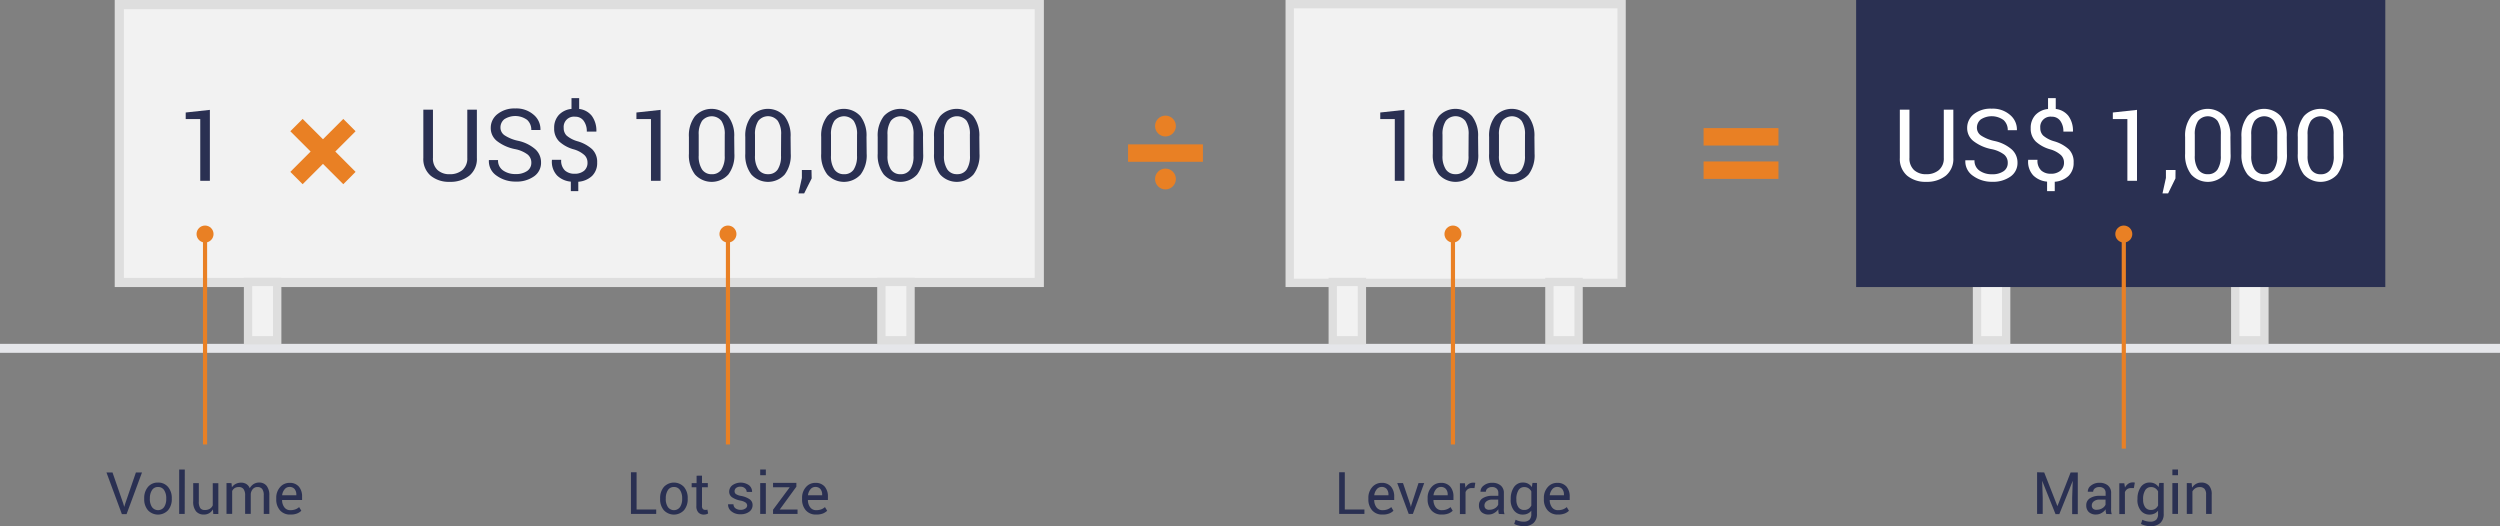 <svg id="Layer_1" data-name="Layer 1" xmlns="http://www.w3.org/2000/svg" viewBox="0 0 600 126.33">
    <rect x="0" y="0" width="600" height="126.33" fill="#808080" stroke="none"/>
    <defs>
        <style>
        .cls-1,
        .cls-7 {
            fill: none;
            stroke-miterlimit: 10;
        }
        
        .cls-1 {
            stroke: #e5e6ea;
            stroke-width: 2.15px;
        }
        
        .cls-2 {
            fill: #2a3052;
        }
        
        .cls-3 {
            fill: #f2f2f2;
        }
        
        .cls-4 {
            fill: #dedede;
        }
        
        .cls-5 {
            fill: #e98024;
        }
        
        .cls-6 {
            fill: #fff;
        }
        
        .cls-7 {
            stroke: #e98024;
        }
        </style>
    </defs>
    <title>l2_ai</title>
    <line class="cls-1" y1="83.6" x2="600" y2="83.6" />
    <path class="cls-2" d="M152.78,122.28h4.71v1.06h-6.06v-10h1.35Z" />
    <path class="cls-2" d="M158.43,119.58a4.07,4.07,0,0,1,.89-2.7,3.29,3.29,0,0,1,4.84,0,4.06,4.06,0,0,1,.89,2.71v.15a4.06,4.06,0,0,1-.89,2.71,3.31,3.31,0,0,1-4.84,0,4,4,0,0,1-.89-2.7Zm1.35.15a3.5,3.5,0,0,0,.5,1.94,1.79,1.79,0,0,0,2.94,0,3.49,3.49,0,0,0,.5-1.94v-.15a3.47,3.47,0,0,0-.5-1.93,1.65,1.65,0,0,0-1.47-.77,1.63,1.63,0,0,0-1.46.77,3.51,3.51,0,0,0-.5,1.93Z" />
    <path class="cls-2" d="M168.48,114.16v1.78h1.4v1h-1.4v4.49a1,1,0,0,0,.21.73.78.78,0,0,0,.57.21l.26,0,.25-.07.18.92a1.18,1.18,0,0,1-.44.2,2.21,2.21,0,0,1-.58.08,1.74,1.74,0,0,1-1.31-.5,2.15,2.15,0,0,1-.49-1.56v-4.49H166v-1h1.18v-1.78Z" />
    <path class="cls-2" d="M179.32,121.37a.92.92,0,0,0-.34-.73,3.17,3.17,0,0,0-1.28-.5,5.4,5.4,0,0,1-2-.79A1.61,1.61,0,0,1,175,118a1.93,1.93,0,0,1,.77-1.54,3.48,3.48,0,0,1,4,0,2,2,0,0,1,.73,1.61v0h-1.29a1.18,1.18,0,0,0-.41-.87,1.5,1.5,0,0,0-1.08-.39,1.55,1.55,0,0,0-1.07.31,1,1,0,0,0-.35.76.85.85,0,0,0,.31.69,3.18,3.18,0,0,0,1.25.45,5.38,5.38,0,0,1,2.08.82,1.65,1.65,0,0,1,.68,1.38,1.91,1.91,0,0,1-.8,1.59,3.33,3.33,0,0,1-2.08.61,3.25,3.25,0,0,1-2.23-.72,2,2,0,0,1-.77-1.67v0h1.29a1.24,1.24,0,0,0,.53,1,2.06,2.06,0,0,0,1.17.33,1.9,1.9,0,0,0,1.12-.29A.89.89,0,0,0,179.32,121.37Z" />
    <path class="cls-2" d="M183.8,114.05h-1.35v-1.37h1.35Zm0,9.29h-1.35v-7.4h1.35Z" />
    <path class="cls-2" d="M187.14,122.28h4.27v1.06h-5.88v-1l4-5.39h-4v-1.06h5.6v.91Z" />
    <path class="cls-2" d="M195.87,123.49a3.12,3.12,0,0,1-2.46-1,3.87,3.87,0,0,1-.91-2.67v-.3a3.8,3.8,0,0,1,.94-2.63,2.9,2.9,0,0,1,2.23-1,2.8,2.8,0,0,1,2.26.9,3.6,3.6,0,0,1,.77,2.41V120h-4.8l0,0a2.9,2.9,0,0,0,.54,1.75,1.72,1.72,0,0,0,1.46.69,3.36,3.36,0,0,0,1.2-.2,2.74,2.74,0,0,0,.89-.54l.53.88a3.12,3.12,0,0,1-1,.65A4.2,4.2,0,0,1,195.87,123.49Zm-.21-6.62a1.46,1.46,0,0,0-1.16.57,2.68,2.68,0,0,0-.59,1.43v0h3.41v-.18a2.05,2.05,0,0,0-.42-1.32A1.51,1.51,0,0,0,195.66,116.87Z" />
    <path class="cls-2" d="M322.75,122.28h4.71v1.06H321.4v-10h1.35Z" />
    <path class="cls-2" d="M331.78,123.49a3.12,3.12,0,0,1-2.46-1,3.87,3.87,0,0,1-.91-2.67v-.3a3.8,3.8,0,0,1,.94-2.63,2.9,2.9,0,0,1,2.23-1,2.8,2.8,0,0,1,2.26.9,3.6,3.6,0,0,1,.77,2.41V120h-4.8l0,0a2.9,2.9,0,0,0,.54,1.75,1.72,1.72,0,0,0,1.46.69,3.36,3.36,0,0,0,1.2-.2,2.74,2.74,0,0,0,.89-.54l.53.88a3.12,3.12,0,0,1-1,.65A4.2,4.2,0,0,1,331.78,123.49Zm-.21-6.62a1.46,1.46,0,0,0-1.16.57,2.68,2.68,0,0,0-.59,1.43v0h3.41v-.18a2.05,2.05,0,0,0-.42-1.32A1.51,1.51,0,0,0,331.57,116.87Z" />
    <path class="cls-2" d="M338.49,121.16l.12.52h0l.13-.52,1.7-5.22h1.37l-2.72,7.4h-1l-2.75-7.4h1.38Z" />
    <path class="cls-2" d="M346,123.49a3.12,3.12,0,0,1-2.46-1,3.87,3.87,0,0,1-.91-2.67v-.3a3.8,3.8,0,0,1,.94-2.63,2.9,2.9,0,0,1,2.23-1,2.8,2.8,0,0,1,2.26.9,3.6,3.6,0,0,1,.77,2.41V120h-4.8l0,0a2.9,2.9,0,0,0,.54,1.75,1.72,1.72,0,0,0,1.46.69,3.36,3.36,0,0,0,1.2-.2,2.74,2.74,0,0,0,.89-.54l.53.88a3.12,3.12,0,0,1-1,.65A4.2,4.2,0,0,1,346,123.49Zm-.21-6.62a1.46,1.46,0,0,0-1.16.57,2.68,2.68,0,0,0-.59,1.43v0h3.41v-.18a2.05,2.05,0,0,0-.42-1.32A1.51,1.51,0,0,0,345.84,116.87Z" />
    <path class="cls-2" d="M353.88,117.14l-.69,0a1.54,1.54,0,0,0-.9.25,1.62,1.62,0,0,0-.56.71v5.28h-1.35v-7.4h1.2l.13,1.08a2.56,2.56,0,0,1,.78-.9,1.82,1.82,0,0,1,1.06-.32l.29,0,.23.05Z" />
    <path class="cls-2" d="M359.72,123.34q-.07-.33-.11-.59a4.3,4.3,0,0,1,0-.52,3.16,3.16,0,0,1-1,.89,2.52,2.52,0,0,1-1.3.36,2.42,2.42,0,0,1-1.76-.59,2.18,2.18,0,0,1-.6-1.63,1.91,1.91,0,0,1,.86-1.66,4,4,0,0,1,2.33-.6h1.46v-.73a1.36,1.36,0,0,0-.4-1,1.55,1.55,0,0,0-1.12-.38,1.62,1.62,0,0,0-1.06.33,1,1,0,0,0-.41.8h-1.29v0a1.79,1.79,0,0,1,.76-1.48,3.13,3.13,0,0,1,2.08-.67,3.06,3.06,0,0,1,2,.64,2.27,2.27,0,0,1,.77,1.84v3.56a6.94,6.94,0,0,0,0,.77,3.9,3.9,0,0,0,.15.72Zm-2.24-1a2.4,2.4,0,0,0,1.32-.37,1.79,1.79,0,0,0,.77-.86v-1.2h-1.51a2,2,0,0,0-1.3.41,1.22,1.22,0,0,0-.49,1,1,1,0,0,0,.31.78A1.29,1.29,0,0,0,357.49,122.35Z" />
    <path class="cls-2" d="M362.58,119.78a4.85,4.85,0,0,1,.78-2.88,2.5,2.5,0,0,1,2.15-1.09,2.6,2.6,0,0,1,1.24.28,2.44,2.44,0,0,1,.89.82l.16-1h1.07v7.44a2.82,2.82,0,0,1-.83,2.18,3.4,3.4,0,0,1-2.39.76,5,5,0,0,1-1.15-.15,4.48,4.48,0,0,1-1.09-.4l.34-1a3.48,3.48,0,0,0,.88.33,4.23,4.23,0,0,0,1,.13,2,2,0,0,0,1.43-.45,1.85,1.85,0,0,0,.45-1.36v-.83a2.36,2.36,0,0,1-.87.7,2.74,2.74,0,0,1-1.16.24,2.58,2.58,0,0,1-2.14-1,4,4,0,0,1-.78-2.58Zm1.35.14a3.08,3.08,0,0,0,.47,1.79,1.63,1.63,0,0,0,1.44.68,1.79,1.79,0,0,0,1-.28,2.11,2.11,0,0,0,.68-.78v-3.4a2.09,2.09,0,0,0-.68-.75,1.77,1.77,0,0,0-1-.28,1.57,1.57,0,0,0-1.44.81,4,4,0,0,0-.48,2.07Z" />
    <path class="cls-2" d="M373.9,123.49a3.12,3.12,0,0,1-2.46-1,3.87,3.87,0,0,1-.91-2.67v-.3a3.8,3.8,0,0,1,.94-2.63,2.9,2.9,0,0,1,2.23-1,2.8,2.8,0,0,1,2.26.9,3.6,3.6,0,0,1,.77,2.41V120h-4.8l0,0a2.9,2.9,0,0,0,.54,1.75,1.72,1.72,0,0,0,1.46.69,3.36,3.36,0,0,0,1.2-.2,2.74,2.74,0,0,0,.89-.54l.53.88a3.12,3.12,0,0,1-1,.65A4.2,4.2,0,0,1,373.9,123.49Zm-.21-6.62a1.46,1.46,0,0,0-1.16.57,2.68,2.68,0,0,0-.59,1.43v0h3.41v-.18a2.05,2.05,0,0,0-.42-1.32A1.51,1.51,0,0,0,373.7,116.87Z" />
    <path class="cls-2" d="M490.61,113.39l3.17,8.09h0l3.17-8.09h1.72v10h-1.35V119.4l.14-4h0l-3.23,8h-.9l-3.21-8h0l.13,4v3.94h-1.35v-10Z" />
    <path class="cls-2" d="M505.48,123.34c0-.22-.08-.42-.11-.59a4.3,4.3,0,0,1,0-.52,3.14,3.14,0,0,1-1,.89,2.52,2.52,0,0,1-1.3.36,2.42,2.42,0,0,1-1.76-.59,2.18,2.18,0,0,1-.61-1.63,1.91,1.91,0,0,1,.86-1.66,4,4,0,0,1,2.33-.6h1.46v-.73a1.35,1.35,0,0,0-.4-1,1.55,1.55,0,0,0-1.12-.38,1.62,1.62,0,0,0-1.06.33,1,1,0,0,0-.41.8h-1.29v0a1.79,1.79,0,0,1,.76-1.48,3.13,3.13,0,0,1,2.07-.67,3.05,3.05,0,0,1,2,.64,2.27,2.27,0,0,1,.77,1.84v3.56a6.94,6.94,0,0,0,0,.77,4,4,0,0,0,.15.72Zm-2.24-1a2.4,2.4,0,0,0,1.32-.37,1.78,1.78,0,0,0,.77-.86v-1.2h-1.51a2,2,0,0,0-1.3.41,1.22,1.22,0,0,0-.49,1,1,1,0,0,0,.31.78A1.29,1.29,0,0,0,503.25,122.35Z" />
    <path class="cls-2" d="M512.13,117.14l-.69,0a1.54,1.54,0,0,0-.9.25,1.63,1.63,0,0,0-.56.71v5.28h-1.35v-7.4h1.2L510,117a2.57,2.57,0,0,1,.78-.9,1.82,1.82,0,0,1,1.06-.32l.29,0,.23.05Z" />
    <path class="cls-2" d="M513,119.78a4.85,4.85,0,0,1,.78-2.88,2.5,2.5,0,0,1,2.15-1.09,2.6,2.6,0,0,1,1.24.28,2.43,2.43,0,0,1,.89.82l.16-1h1.07v7.44a2.82,2.82,0,0,1-.83,2.18,3.39,3.39,0,0,1-2.39.76,5,5,0,0,1-1.15-.15,4.47,4.47,0,0,1-1.09-.4l.34-1a3.49,3.49,0,0,0,.88.33,4.23,4.23,0,0,0,1,.13,2,2,0,0,0,1.43-.45,1.85,1.85,0,0,0,.45-1.36v-.83a2.35,2.35,0,0,1-.87.7,2.73,2.73,0,0,1-1.16.24,2.58,2.58,0,0,1-2.14-1,4,4,0,0,1-.78-2.58Zm1.35.14a3.08,3.08,0,0,0,.47,1.79,1.63,1.63,0,0,0,1.44.68,1.79,1.79,0,0,0,1-.28,2.11,2.11,0,0,0,.68-.78v-3.4a2.07,2.07,0,0,0-.68-.75,1.76,1.76,0,0,0-1-.28,1.57,1.57,0,0,0-1.44.81,4,4,0,0,0-.48,2.07Z" />
    <path class="cls-2" d="M522.72,114.05h-1.35v-1.37h1.35Zm0,9.29h-1.35v-7.4h1.35Z" />
    <path class="cls-2" d="M526,115.95l.1,1.1a2.69,2.69,0,0,1,.93-.91,2.48,2.48,0,0,1,1.27-.32,2.41,2.41,0,0,1,1.85.7,3.07,3.07,0,0,1,.66,2.16v4.67h-1.35V118.7a2,2,0,0,0-.39-1.39,1.55,1.55,0,0,0-1.18-.41,1.9,1.9,0,0,0-1,.28,2,2,0,0,0-.71.77v5.39h-1.35v-7.4Z" />
    <path class="cls-2" d="M29.59,120.87l.23.79h0l.23-.79,2.57-7.48h1.46l-3.7,10H29.25l-3.7-10H27Z" />
    <path class="cls-2" d="M34.61,119.58a4.08,4.08,0,0,1,.89-2.7,3,3,0,0,1,2.41-1.06,3,3,0,0,1,2.43,1.06,4.06,4.06,0,0,1,.89,2.71v.15a4.05,4.05,0,0,1-.89,2.71,3.31,3.31,0,0,1-4.84,0,4,4,0,0,1-.89-2.7Zm1.35.15a3.5,3.5,0,0,0,.5,1.94,1.79,1.79,0,0,0,2.94,0,3.48,3.48,0,0,0,.5-1.94v-.15a3.48,3.48,0,0,0-.5-1.93,1.65,1.65,0,0,0-1.47-.77,1.63,1.63,0,0,0-1.46.77,3.51,3.51,0,0,0-.5,1.93Z" />
    <path class="cls-2" d="M44.33,123.34H43V112.68h1.35Z" />
    <path class="cls-2" d="M51.1,122.25a2.51,2.51,0,0,1-.9.92,2.45,2.45,0,0,1-1.26.32,2.37,2.37,0,0,1-1.89-.77,3.59,3.59,0,0,1-.68-2.41v-4.36h1.35v4.38a2.75,2.75,0,0,0,.35,1.63,1.29,1.29,0,0,0,1.09.44,2.22,2.22,0,0,0,1.19-.29,1.83,1.83,0,0,0,.71-.82v-5.33H52.4v7.4H51.19Z" />
    <path class="cls-2" d="M55.56,115.95l.1,1a2.5,2.5,0,0,1,.92-.82,2.75,2.75,0,0,1,1.29-.29,2.28,2.28,0,0,1,1.27.34,2.07,2.07,0,0,1,.8,1,2.74,2.74,0,0,1,.92-1,2.42,2.42,0,0,1,1.34-.37,2.22,2.22,0,0,1,1.78.78,3.55,3.55,0,0,1,.66,2.33v4.42H63.3v-4.44a2.46,2.46,0,0,0-.38-1.55,1.37,1.37,0,0,0-1.12-.46,1.43,1.43,0,0,0-1.12.48,2.08,2.08,0,0,0-.5,1.21v4.75H58.83v-4.44a2.43,2.43,0,0,0-.39-1.52,1.34,1.34,0,0,0-1.11-.48,1.85,1.85,0,0,0-1,.25,1.64,1.64,0,0,0-.61.71v5.48H54.36v-7.4Z" />
    <path class="cls-2" d="M69.67,123.49a3.12,3.12,0,0,1-2.46-1,3.88,3.88,0,0,1-.91-2.67v-.3a3.8,3.8,0,0,1,.94-2.63,2.9,2.9,0,0,1,2.23-1,2.8,2.8,0,0,1,2.26.9,3.6,3.6,0,0,1,.77,2.41V120h-4.8l0,0a2.91,2.91,0,0,0,.54,1.75,1.72,1.72,0,0,0,1.46.69,3.37,3.37,0,0,0,1.2-.2,2.75,2.75,0,0,0,.89-.54l.53.88a3.11,3.11,0,0,1-1,.65A4.2,4.2,0,0,1,69.67,123.49Zm-.21-6.62a1.46,1.46,0,0,0-1.16.57,2.69,2.69,0,0,0-.59,1.43v0h3.41v-.18a2.05,2.05,0,0,0-.42-1.32A1.51,1.51,0,0,0,69.46,116.87Z" />
    <rect class="cls-3" x="474.48" y="67.67" width="7" height="14" />
    <path class="cls-4" d="M480.48,68.67v12h-5v-12h5m2-2h-9v16h9v-16Z" />
    <rect class="cls-3" x="536.46" y="67.67" width="7" height="14" />
    <path class="cls-4" d="M542.46,68.67v12h-5v-12h5m2-2h-9v16h9v-16Z" />
    <rect class="cls-3" x="309.53" y="1" width="79.65" height="66.89" />
    <path class="cls-4" d="M388.19,2V66.89H310.53V2h77.65m2-2H308.53V68.89h81.65V0Z" />
    <rect class="cls-3" x="319.86" y="67.67" width="7" height="14" />
    <path class="cls-4" d="M325.86,68.67v12h-5v-12h5m2-2h-9v16h9v-16Z" />
    <rect class="cls-3" x="371.86" y="67.67" width="7" height="14" />
    <path class="cls-4" d="M377.86,68.67v12h-5v-12h5m2-2h-9v16h9v-16Z" />
    <rect class="cls-5" x="408.86" y="38.75" width="17.97" height="4.18" />
    <rect class="cls-5" x="408.86" y="30.75" width="17.97" height="4.18" />
    <rect class="cls-3" x="28.63" y="1.1" width="220.8" height="66.69" />
    <path class="cls-4" d="M248.33,2.2V66.69H29.73V2.2h218.6m2.2-2.2h-223V68.89h223V0Z" />
    <path class="cls-2" d="M337.06,43.39h-2.31V28.57l-3.49,0V27l5.8-.63Z" />
    <path class="cls-2" d="M354.78,36.88a7.64,7.64,0,0,1-1.45,5,5.41,5.41,0,0,1-8,0,7.58,7.58,0,0,1-1.46-5v-4a7.63,7.63,0,0,1,1.46-5,5.38,5.38,0,0,1,7.95,0,7.63,7.63,0,0,1,1.46,5Zm-2.31-4.54a5.71,5.71,0,0,0-.8-3.33A3,3,0,0,0,347,29a5.74,5.74,0,0,0-.8,3.33v5a5.73,5.73,0,0,0,.81,3.34,2.69,2.69,0,0,0,2.33,1.13,2.65,2.65,0,0,0,2.31-1.12,5.82,5.82,0,0,0,.79-3.35Z" />
    <path class="cls-2" d="M368.3,36.88a7.64,7.64,0,0,1-1.45,5,5.41,5.41,0,0,1-8,0,7.58,7.58,0,0,1-1.46-5v-4a7.63,7.63,0,0,1,1.46-5,5.38,5.38,0,0,1,7.95,0,7.63,7.63,0,0,1,1.46,5ZM366,32.34a5.71,5.71,0,0,0-.8-3.33,3,3,0,0,0-4.65,0,5.74,5.74,0,0,0-.8,3.33v5a5.73,5.73,0,0,0,.81,3.34,2.69,2.69,0,0,0,2.33,1.13,2.65,2.65,0,0,0,2.31-1.12,5.82,5.82,0,0,0,.79-3.35Z" />
    <rect class="cls-2" x="445.47" width="127" height="68.89" />
    <path class="cls-6" d="M468.8,26.32V37.89A5.19,5.19,0,0,1,467,42.16a7.25,7.25,0,0,1-4.73,1.48,6.82,6.82,0,0,1-4.56-1.48,5.27,5.27,0,0,1-1.75-4.26V26.32h2.31V37.88a3.76,3.76,0,0,0,1.1,2.93,4.15,4.15,0,0,0,2.91,1,4.54,4.54,0,0,0,3.06-1,3.65,3.65,0,0,0,1.17-2.93V26.32Z" />
    <path class="cls-6" d="M481.86,39.09a2.51,2.51,0,0,0-.88-2,7.42,7.42,0,0,0-3.12-1.32,10.32,10.32,0,0,1-4.22-1.9,3.93,3.93,0,0,1-1.52-3.16,4.15,4.15,0,0,1,1.63-3.34A6.47,6.47,0,0,1,478,26.08a6.3,6.3,0,0,1,4.46,1.54,4.53,4.53,0,0,1,1.6,3.56l0,.07h-2.2a3.17,3.17,0,0,0-1-2.43,4.85,4.85,0,0,0-5.48-.15,2.54,2.54,0,0,0-.92,2,2.24,2.24,0,0,0,1,1.86,9.45,9.45,0,0,0,3.23,1.31,9.23,9.23,0,0,1,4.1,2,4.21,4.21,0,0,1,1.41,3.22,3.93,3.93,0,0,1-1.69,3.32,7.2,7.2,0,0,1-4.41,1.25,7.63,7.63,0,0,1-4.52-1.39,4.19,4.19,0,0,1-1.9-3.71l0-.07h2.2a2.87,2.87,0,0,0,1.21,2.5,5,5,0,0,0,3,.86,4.65,4.65,0,0,0,2.77-.73A2.33,2.33,0,0,0,481.86,39.09Z" />
    <path class="cls-6" d="M495.36,39a2.45,2.45,0,0,0-.75-1.79,6.46,6.46,0,0,0-2.46-1.34,8.5,8.5,0,0,1-3.57-1.91,4.28,4.28,0,0,1-1.21-3.19,4.51,4.51,0,0,1,1.11-3.15,4.77,4.77,0,0,1,3.05-1.46V23.55h1.85v2.6a4.49,4.49,0,0,1,3.05,1.68,6,6,0,0,1,1.08,3.76h-2.3a4.19,4.19,0,0,0-.74-2.58,2.42,2.42,0,0,0-2.05-1,2.46,2.46,0,0,0-2.75,2.7,2.48,2.48,0,0,0,.71,1.84,6.93,6.93,0,0,0,2.56,1.34,8.86,8.86,0,0,1,3.56,1.93A4.22,4.22,0,0,1,497.67,39a4.3,4.3,0,0,1-1.21,3.21,5.36,5.36,0,0,1-3.32,1.41v2.25h-1.84V43.59a5.37,5.37,0,0,1-3.3-1.47,4.81,4.81,0,0,1-1.24-3.7l0-.06H489a3.2,3.2,0,0,0,.91,2.57,3.34,3.34,0,0,0,2.23.77,3.54,3.54,0,0,0,2.36-.72A2.48,2.48,0,0,0,495.36,39Z" />
    <path class="cls-6" d="M512.88,43.39h-2.31V28.57l-3.49,0V27l5.8-.63Z" />
    <path class="cls-6" d="M522.11,42.82l-1.76,3.59H519l.82-3.7V40.8h2.31Z" />
    <path class="cls-6" d="M535.34,36.88a7.64,7.64,0,0,1-1.45,5,5.41,5.41,0,0,1-8,0,7.58,7.58,0,0,1-1.46-5v-4a7.63,7.63,0,0,1,1.46-5,5.38,5.38,0,0,1,7.95,0,7.63,7.63,0,0,1,1.46,5ZM533,32.34a5.71,5.71,0,0,0-.8-3.33,3,3,0,0,0-4.65,0,5.74,5.74,0,0,0-.8,3.33v5a5.73,5.73,0,0,0,.81,3.34,2.69,2.69,0,0,0,2.33,1.13,2.65,2.65,0,0,0,2.31-1.12,5.82,5.82,0,0,0,.79-3.35Z" />
    <path class="cls-6" d="M548.86,36.88a7.64,7.64,0,0,1-1.45,5,5.41,5.41,0,0,1-8,0,7.58,7.58,0,0,1-1.46-5v-4a7.63,7.63,0,0,1,1.46-5,5.38,5.38,0,0,1,7.95,0,7.63,7.63,0,0,1,1.46,5Zm-2.31-4.54a5.71,5.71,0,0,0-.8-3.33,3,3,0,0,0-4.65,0,5.74,5.74,0,0,0-.8,3.33v5a5.73,5.73,0,0,0,.81,3.34,2.69,2.69,0,0,0,2.33,1.13,2.65,2.65,0,0,0,2.31-1.12,5.82,5.82,0,0,0,.79-3.35Z" />
    <path class="cls-6" d="M562.38,36.88a7.64,7.64,0,0,1-1.45,5,5.41,5.41,0,0,1-8,0,7.58,7.58,0,0,1-1.46-5v-4a7.63,7.63,0,0,1,1.46-5,5.38,5.38,0,0,1,7.95,0,7.63,7.63,0,0,1,1.46,5Zm-2.31-4.54a5.71,5.71,0,0,0-.8-3.33,3,3,0,0,0-4.65,0,5.74,5.74,0,0,0-.8,3.33v5a5.73,5.73,0,0,0,.81,3.34A2.69,2.69,0,0,0,557,41.82a2.65,2.65,0,0,0,2.31-1.12,5.82,5.82,0,0,0,.79-3.35Z" />
    <rect class="cls-5" x="270.73" y="34.65" width="17.97" height="4.18" />
    <circle class="cls-5" cx="279.71" cy="42.96" r="2.5" />
    <circle class="cls-5" cx="279.71" cy="30.25" r="2.5" />
    <path class="cls-2" d="M114.45,26.32V37.89a5.19,5.19,0,0,1-1.81,4.27,7.25,7.25,0,0,1-4.73,1.48,6.82,6.82,0,0,1-4.56-1.48,5.27,5.27,0,0,1-1.75-4.26V26.32h2.31V37.88a3.76,3.76,0,0,0,1.1,2.93,4.15,4.15,0,0,0,2.91,1,4.54,4.54,0,0,0,3.06-1,3.65,3.65,0,0,0,1.17-2.93V26.32Z" />
    <path class="cls-2" d="M127.52,39.09a2.51,2.51,0,0,0-.88-2,7.42,7.42,0,0,0-3.12-1.32,10.32,10.32,0,0,1-4.22-1.9,3.93,3.93,0,0,1-1.52-3.16,4.15,4.15,0,0,1,1.63-3.34,6.47,6.47,0,0,1,4.24-1.34,6.3,6.3,0,0,1,4.46,1.54,4.53,4.53,0,0,1,1.6,3.56l0,.07h-2.2a3.17,3.17,0,0,0-1-2.43,4.85,4.85,0,0,0-5.48-.15,2.54,2.54,0,0,0-.92,2,2.24,2.24,0,0,0,1,1.86,9.45,9.45,0,0,0,3.23,1.31,9.23,9.23,0,0,1,4.1,2,4.21,4.21,0,0,1,1.41,3.22,3.93,3.93,0,0,1-1.69,3.32,7.2,7.2,0,0,1-4.41,1.25,7.63,7.63,0,0,1-4.52-1.39,4.19,4.19,0,0,1-1.9-3.71l0-.07h2.2a2.87,2.87,0,0,0,1.21,2.5,5,5,0,0,0,3,.86,4.65,4.65,0,0,0,2.77-.73A2.33,2.33,0,0,0,127.52,39.09Z" />
    <path class="cls-2" d="M141,39a2.45,2.45,0,0,0-.75-1.79,6.46,6.46,0,0,0-2.46-1.34,8.5,8.5,0,0,1-3.57-1.91A4.28,4.28,0,0,1,133,30.75a4.51,4.51,0,0,1,1.11-3.15,4.77,4.77,0,0,1,3.05-1.46V23.55H139v2.6a4.49,4.49,0,0,1,3.05,1.68,6,6,0,0,1,1.08,3.76h-2.3a4.19,4.19,0,0,0-.74-2.58,2.42,2.42,0,0,0-2.05-1,2.46,2.46,0,0,0-2.75,2.7,2.48,2.48,0,0,0,.71,1.84,6.93,6.93,0,0,0,2.56,1.34,8.86,8.86,0,0,1,3.56,1.93A4.22,4.22,0,0,1,143.32,39a4.3,4.3,0,0,1-1.21,3.21,5.36,5.36,0,0,1-3.32,1.41v2.25H137V43.59a5.37,5.37,0,0,1-3.3-1.47,4.81,4.81,0,0,1-1.24-3.7l0-.06h2.23a3.2,3.2,0,0,0,.91,2.57,3.34,3.34,0,0,0,2.23.77,3.54,3.54,0,0,0,2.36-.72A2.48,2.48,0,0,0,141,39Z" />
    <path class="cls-2" d="M158.54,43.39h-2.31V28.57l-3.49,0V27l5.8-.63Z" />
    <path class="cls-2" d="M176.25,36.88a7.64,7.64,0,0,1-1.45,5,5.41,5.41,0,0,1-8,0,7.58,7.58,0,0,1-1.46-5v-4a7.63,7.63,0,0,1,1.46-5,5.38,5.38,0,0,1,7.95,0,7.63,7.63,0,0,1,1.46,5Zm-2.31-4.54a5.71,5.71,0,0,0-.8-3.33,3,3,0,0,0-4.65,0,5.74,5.74,0,0,0-.8,3.33v5a5.73,5.73,0,0,0,.81,3.34,2.69,2.69,0,0,0,2.33,1.13,2.65,2.65,0,0,0,2.31-1.12,5.82,5.82,0,0,0,.79-3.35Z" />
    <path class="cls-2" d="M189.78,36.88a7.64,7.64,0,0,1-1.45,5,5.41,5.41,0,0,1-8,0,7.58,7.58,0,0,1-1.46-5v-4a7.63,7.63,0,0,1,1.46-5,5.38,5.38,0,0,1,7.95,0,7.63,7.63,0,0,1,1.46,5Zm-2.31-4.54a5.71,5.71,0,0,0-.8-3.33A3,3,0,0,0,182,29a5.74,5.74,0,0,0-.8,3.33v5a5.73,5.73,0,0,0,.81,3.34,2.69,2.69,0,0,0,2.33,1.13,2.65,2.65,0,0,0,2.31-1.12,5.82,5.82,0,0,0,.79-3.35Z" />
    <path class="cls-2" d="M194.8,42.82,193,46.41h-1.37l.82-3.7V40.8h2.31Z" />
    <path class="cls-2" d="M208,36.88a7.64,7.64,0,0,1-1.45,5,5.41,5.41,0,0,1-8,0,7.58,7.58,0,0,1-1.46-5v-4a7.63,7.63,0,0,1,1.46-5,5.38,5.38,0,0,1,7.95,0,7.63,7.63,0,0,1,1.46,5Zm-2.31-4.54a5.71,5.71,0,0,0-.8-3.33,3,3,0,0,0-4.65,0,5.74,5.74,0,0,0-.8,3.33v5a5.73,5.73,0,0,0,.81,3.34,2.69,2.69,0,0,0,2.33,1.13,2.65,2.65,0,0,0,2.31-1.12,5.82,5.82,0,0,0,.79-3.35Z" />
    <path class="cls-2" d="M221.56,36.88a7.64,7.64,0,0,1-1.45,5,5.41,5.41,0,0,1-8,0,7.58,7.58,0,0,1-1.46-5v-4a7.63,7.63,0,0,1,1.46-5,5.38,5.38,0,0,1,7.95,0,7.63,7.63,0,0,1,1.46,5Zm-2.31-4.54a5.71,5.71,0,0,0-.8-3.33,3,3,0,0,0-4.65,0,5.74,5.74,0,0,0-.8,3.33v5a5.73,5.73,0,0,0,.81,3.34,2.69,2.69,0,0,0,2.33,1.13,2.65,2.65,0,0,0,2.31-1.12,5.82,5.82,0,0,0,.79-3.35Z" />
    <path class="cls-2" d="M235.08,36.88a7.64,7.64,0,0,1-1.45,5,5.41,5.41,0,0,1-8,0,7.58,7.58,0,0,1-1.46-5v-4a7.63,7.63,0,0,1,1.46-5,5.38,5.38,0,0,1,7.95,0,7.63,7.63,0,0,1,1.46,5Zm-2.31-4.54A5.71,5.71,0,0,0,232,29a3,3,0,0,0-4.65,0,5.74,5.74,0,0,0-.8,3.33v5a5.73,5.73,0,0,0,.81,3.34,2.69,2.69,0,0,0,2.33,1.13A2.65,2.65,0,0,0,232,40.69a5.82,5.82,0,0,0,.79-3.35Z" />
    <path class="cls-2" d="M50.37,43.39H48.06V28.57l-3.49,0V27l5.8-.63Z" />
    <polygon class="cls-5" points="85.34 31.5 82.39 28.54 77.51 33.42 72.63 28.54 69.68 31.5 74.55 36.37 69.68 41.25 72.63 44.21 77.51 39.33 82.39 44.21 85.34 41.25 80.47 36.37 85.34 31.5" />
    <rect class="cls-3" x="59.53" y="67.67" width="7" height="14" />
    <path class="cls-4" d="M65.53,68.67v12h-5v-12h5m2-2h-9v16h9v-16Z" />
    <rect class="cls-3" x="211.53" y="67.67" width="7" height="14" />
    <path class="cls-4" d="M217.53,68.67v12h-5v-12h5m2-2h-9v16h9v-16Z" />
    <line class="cls-7" x1="49.21" y1="56.17" x2="49.21" y2="106.67" />
    <circle class="cls-5" cx="49.21" cy="56.17" r="2.04" />
    <line class="cls-7" x1="174.71" y1="56.17" x2="174.71" y2="106.67" />
    <circle class="cls-5" cx="174.71" cy="56.17" r="2.04" />
    <line class="cls-7" x1="348.71" y1="56.17" x2="348.71" y2="106.67" />
    <circle class="cls-5" cx="348.71" cy="56.17" r="2.04" />
    <line class="cls-7" x1="509.71" y1="56.17" x2="509.71" y2="107.67" />
    <circle class="cls-5" cx="509.71" cy="56.17" r="2.04" />
</svg>
